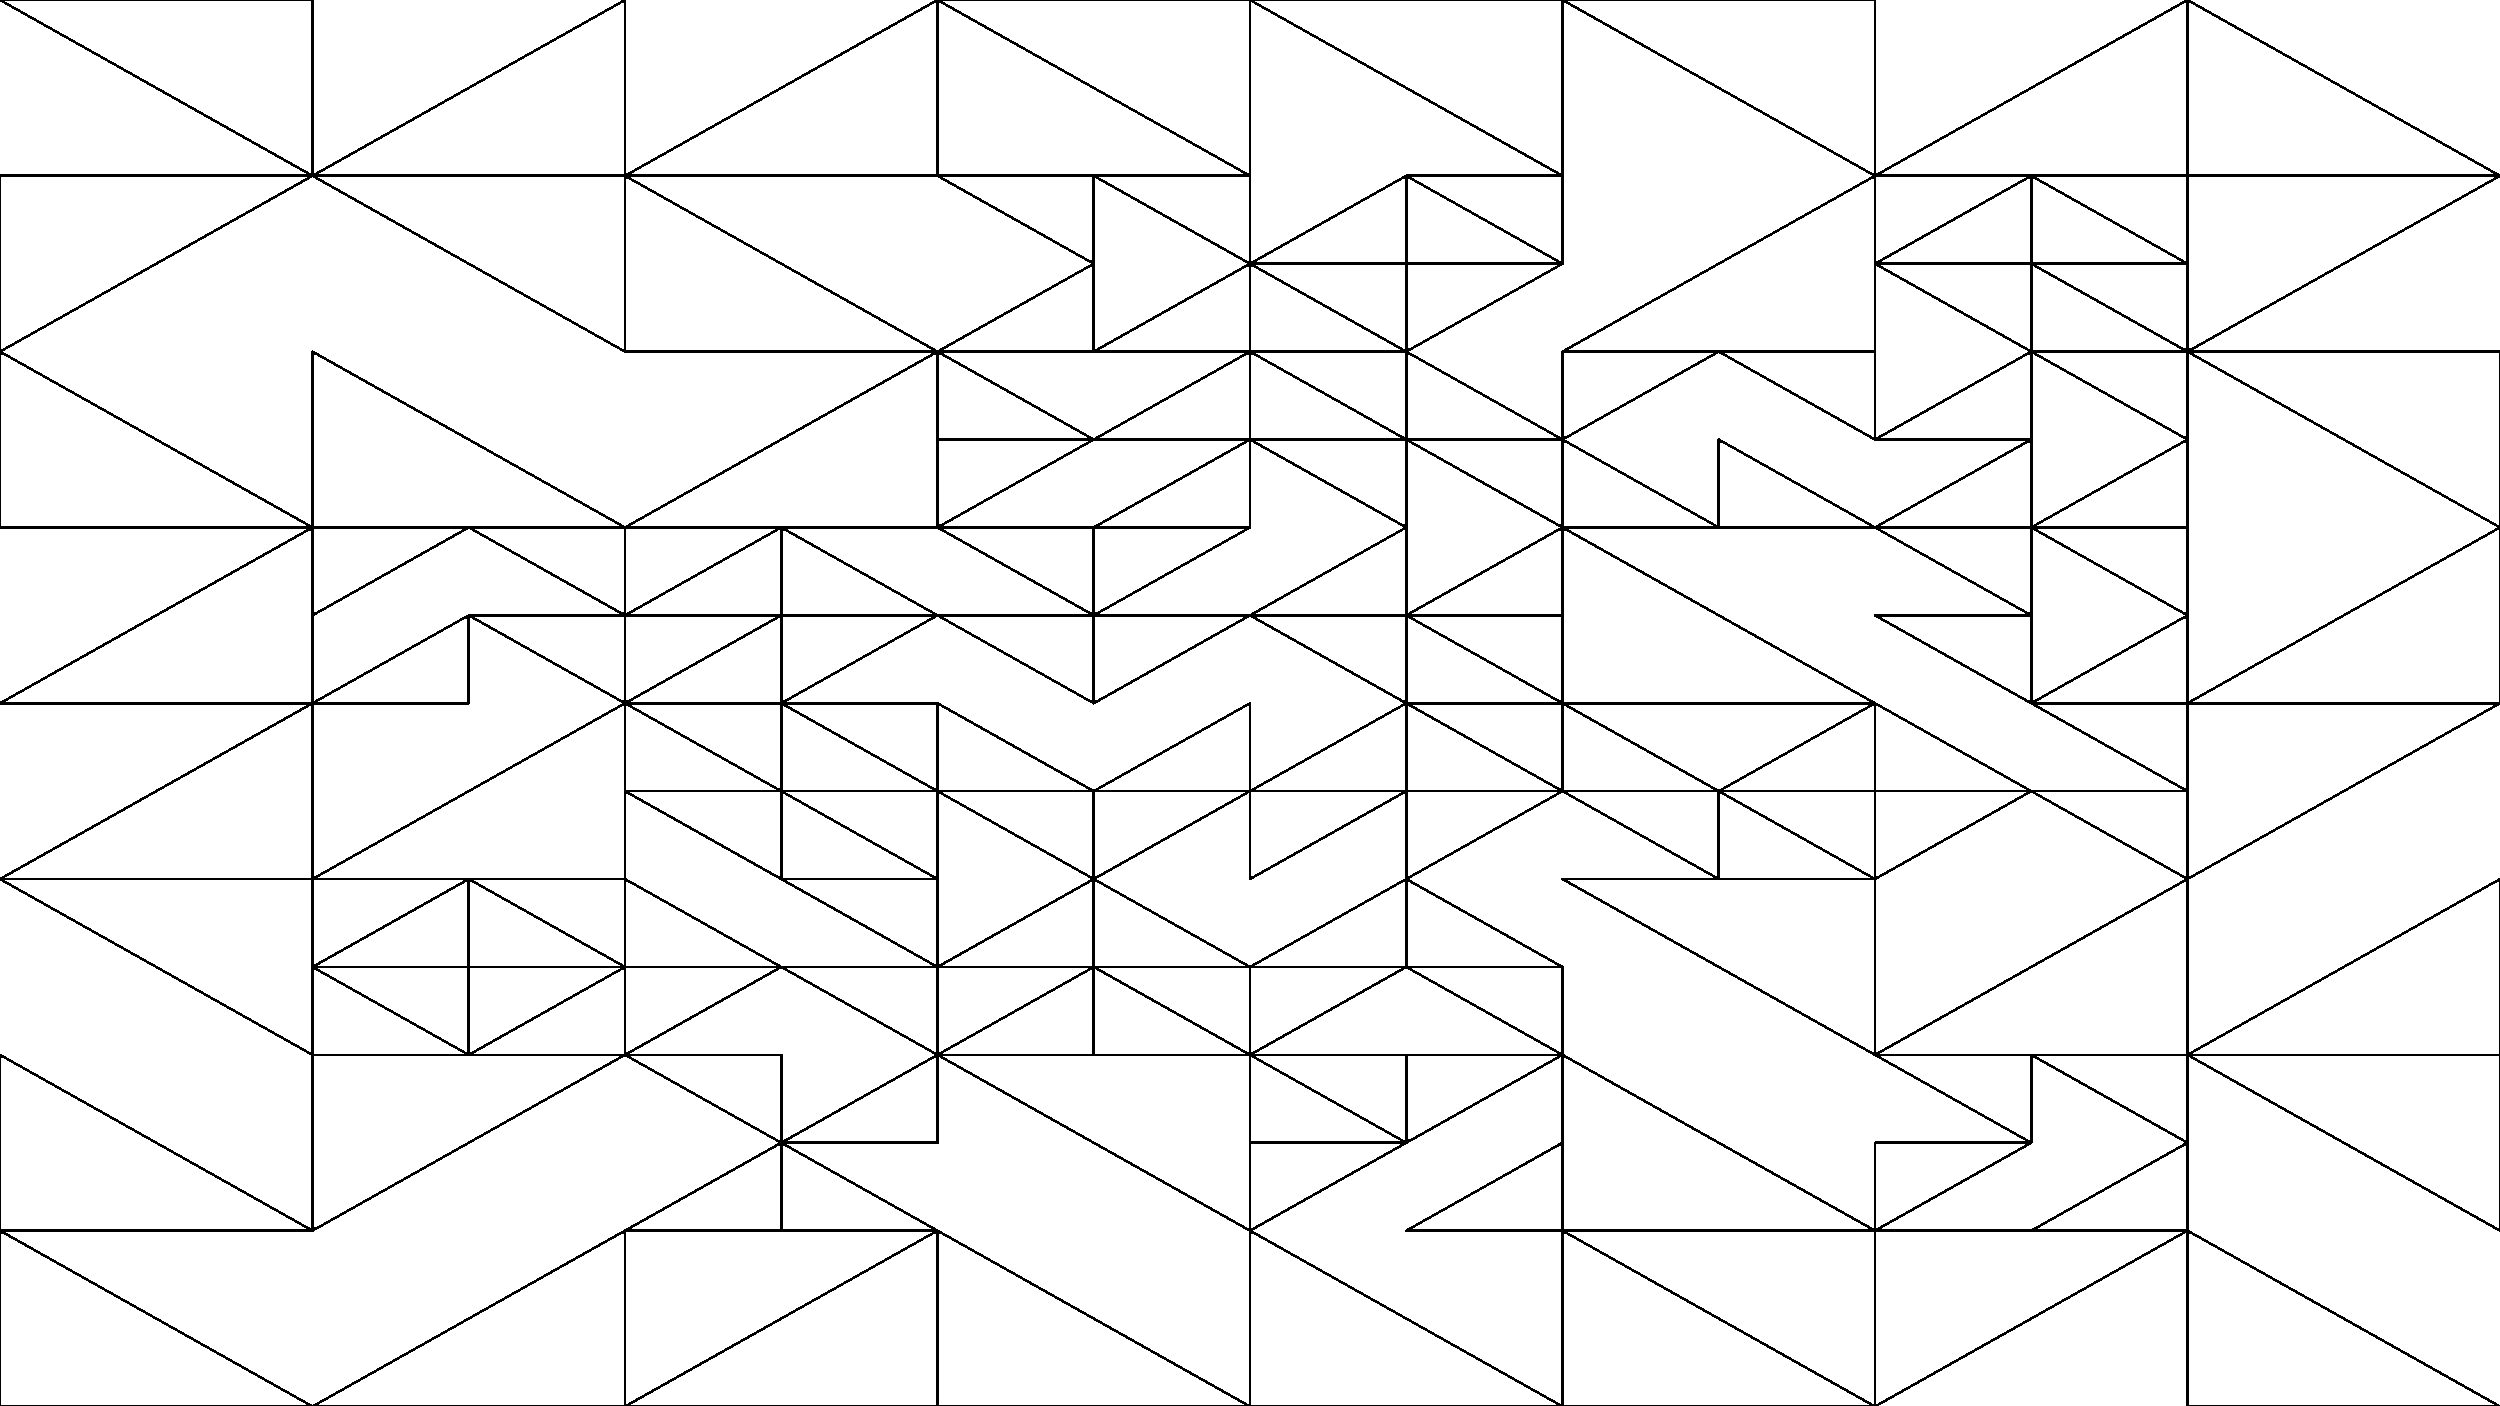 <svg xmlns="http://www.w3.org/2000/svg" version="1.1" xmlns:xlink="http://www.w3.org/1999/xlink" xmlns:svgjs="http://svgjs.dev/svgjs" viewBox="0 0 1422 800"><g shape-rendering="crispEdges" stroke-linejoin="round" fill="none" stroke-width="1.5" stroke="hsl(167, 72%, 60%)"><polygon points="1244.25,100 1244.25,0 1422,100"></polygon><polygon points="1244.25,0 1244.25,100 1066.5,100"></polygon><polygon points="1244.25,150 1155.375,100 1244.25,100"></polygon><polygon points="1155.375,150 1155.375,100 1066.5,150"></polygon><polygon points="1155.375,200 1066.5,150 1155.375,150"></polygon><polygon points="1244.25,150 1244.25,200 1155.375,150"></polygon><polygon points="1422,100 1244.25,100 1244.25,200"></polygon><polygon points="1066.5,100 1066.5,0 888.75,0"></polygon><polygon points="888.75,0 888.75,100 711,0"></polygon><polygon points="888.75,100 888.75,150 799.875,100"></polygon><polygon points="799.875,150 711,150 799.875,100"></polygon><polygon points="799.875,200 711,150 711,200"></polygon><polygon points="799.875,200 799.875,150 888.75,150"></polygon><polygon points="1066.5,100 1066.5,200 888.75,200"></polygon><polygon points="1066.5,250 1066.5,200 977.625,200"></polygon><polygon points="977.625,200 888.75,250 888.75,200"></polygon><polygon points="977.625,300 888.75,250 888.75,300"></polygon><polygon points="1066.5,300 977.625,250 977.625,300"></polygon><polygon points="888.75,250 799.875,200 799.875,250"></polygon><polygon points="711,200 799.875,250 711,250"></polygon><polygon points="711,250 799.875,300 799.875,250"></polygon><polygon points="888.75,250 799.875,250 888.75,300"></polygon><polygon points="888.75,300 799.875,350 888.75,350"></polygon><polygon points="711,350 799.875,350 799.875,300"></polygon><polygon points="799.875,350 799.875,400 711,350"></polygon><polygon points="888.75,350 799.875,350 888.75,400"></polygon><polygon points="1066.5,400 888.75,400 888.75,300"></polygon><polygon points="1422,300 1244.25,200 1422,200"></polygon><polygon points="1244.25,250 1244.25,200 1155.375,200"></polygon><polygon points="1155.375,200 1066.5,250 1155.375,250"></polygon><polygon points="1066.5,300 1155.375,250 1155.375,300"></polygon><polygon points="1155.375,300 1244.25,300 1244.25,250"></polygon><polygon points="1244.25,300 1155.375,300 1244.25,350"></polygon><polygon points="1155.375,350 1066.5,300 1155.375,300"></polygon><polygon points="1155.375,350 1066.5,350 1155.375,400"></polygon><polygon points="1244.25,350 1244.25,400 1155.375,400"></polygon><polygon points="1244.25,400 1422,300 1422,400"></polygon><polygon points="711,0 533.25,0 711,100"></polygon><polygon points="533.25,0 533.25,100 355.5,100"></polygon><polygon points="355.5,100 533.25,200 355.5,200"></polygon><polygon points="711,150 622.125,100 711,100"></polygon><polygon points="622.125,100 533.25,100 622.125,150"></polygon><polygon points="622.125,200 622.125,150 533.25,200"></polygon><polygon points="622.125,200 711,150 711,200"></polygon><polygon points="177.75,100 355.5,0 355.5,100"></polygon><polygon points="177.75,0 177.75,100 0,0"></polygon><polygon points="177.75,100 0,100 0,200"></polygon><polygon points="355.5,100 177.75,100 355.5,200"></polygon><polygon points="177.75,200 355.5,300 177.75,300"></polygon><polygon points="177.75,300 0,300 0,200"></polygon><polygon points="177.75,400 177.75,300 0,400"></polygon><polygon points="355.5,350 355.5,300 266.625,300"></polygon><polygon points="177.75,300 266.625,300 177.75,350"></polygon><polygon points="266.625,350 266.625,400 177.75,400"></polygon><polygon points="355.5,400 266.625,350 355.5,350"></polygon><polygon points="711,200 711,250 622.125,250"></polygon><polygon points="533.25,200 533.25,250 622.125,250"></polygon><polygon points="622.125,250 533.25,300 533.25,250"></polygon><polygon points="711,300 622.125,300 711,250"></polygon><polygon points="533.25,200 533.25,300 355.5,300"></polygon><polygon points="444.375,300 533.25,350 444.375,350"></polygon><polygon points="444.375,350 444.375,300 355.5,350"></polygon><polygon points="355.5,400 444.375,350 355.5,350"></polygon><polygon points="533.25,350 444.375,400 444.375,350"></polygon><polygon points="622.125,350 622.125,300 711,300"></polygon><polygon points="533.25,300 622.125,300 622.125,350"></polygon><polygon points="622.125,350 622.125,400 533.25,350"></polygon><polygon points="622.125,350 711,350 622.125,400"></polygon><polygon points="711,450 622.125,450 711,400"></polygon><polygon points="533.25,400 622.125,450 533.25,450"></polygon><polygon points="622.125,450 622.125,500 533.25,450"></polygon><polygon points="711,450 622.125,450 622.125,500"></polygon><polygon points="444.375,400 533.25,450 533.25,400"></polygon><polygon points="444.375,450 444.375,400 355.5,400"></polygon><polygon points="355.5,450 444.375,500 444.375,450"></polygon><polygon points="533.25,450 533.25,500 444.375,450"></polygon><polygon points="533.25,500 444.375,500 533.25,550"></polygon><polygon points="355.5,500 355.5,550 444.375,550"></polygon><polygon points="355.5,550 355.5,600 444.375,550"></polygon><polygon points="533.25,600 533.25,550 444.375,550"></polygon><polygon points="622.125,500 711,550 622.125,550"></polygon><polygon points="622.125,550 533.25,550 622.125,500"></polygon><polygon points="533.25,600 622.125,600 622.125,550"></polygon><polygon points="711,550 711,600 622.125,550"></polygon><polygon points="355.5,500 355.5,400 177.75,500"></polygon><polygon points="177.75,400 177.75,500 0,500"></polygon><polygon points="0,500 177.75,600 177.75,500"></polygon><polygon points="266.625,500 355.5,550 266.625,550"></polygon><polygon points="266.625,550 177.75,550 266.625,500"></polygon><polygon points="266.625,550 177.75,550 266.625,600"></polygon><polygon points="266.625,600 355.5,600 355.5,550"></polygon><polygon points="177.75,600 355.5,600 177.75,700"></polygon><polygon points="0,600 0,700 177.75,700"></polygon><polygon points="177.75,800 0,700 0,800"></polygon><polygon points="355.5,800 355.5,700 177.75,800"></polygon><polygon points="711,700 711,600 533.25,600"></polygon><polygon points="533.25,650 444.375,650 533.25,600"></polygon><polygon points="444.375,650 444.375,600 355.5,600"></polygon><polygon points="444.375,700 444.375,650 355.5,700"></polygon><polygon points="533.25,700 444.375,650 444.375,700"></polygon><polygon points="533.25,700 533.25,800 355.5,800"></polygon><polygon points="711,800 533.25,800 533.25,700"></polygon><polygon points="1422,400 1244.25,400 1244.25,500"></polygon><polygon points="1244.25,450 1244.25,400 1155.375,400"></polygon><polygon points="1066.5,400 1155.375,450 1066.5,450"></polygon><polygon points="1066.5,500 1066.5,450 1155.375,450"></polygon><polygon points="1244.25,450 1244.25,500 1155.375,450"></polygon><polygon points="1244.25,600 1244.25,500 1066.5,600"></polygon><polygon points="1422,600 1422,500 1244.25,600"></polygon><polygon points="1066.5,400 1066.5,450 977.625,450"></polygon><polygon points="888.75,450 888.75,400 977.625,450"></polygon><polygon points="977.625,450 888.75,450 977.625,500"></polygon><polygon points="977.625,500 1066.5,500 977.625,450"></polygon><polygon points="888.75,450 888.75,400 799.875,400"></polygon><polygon points="799.875,400 799.875,450 711,450"></polygon><polygon points="711,450 799.875,450 711,500"></polygon><polygon points="888.75,450 799.875,500 799.875,450"></polygon><polygon points="888.75,550 799.875,500 799.875,550"></polygon><polygon points="799.875,500 799.875,550 711,550"></polygon><polygon points="799.875,550 711,600 711,550"></polygon><polygon points="888.75,600 888.75,550 799.875,550"></polygon><polygon points="1066.5,500 888.75,500 1066.5,600"></polygon><polygon points="1066.5,700 888.75,700 888.75,600"></polygon><polygon points="799.875,650 888.75,600 799.875,600"></polygon><polygon points="799.875,650 799.875,600 711,600"></polygon><polygon points="799.875,650 711,650 711,700"></polygon><polygon points="888.75,700 888.75,650 799.875,700"></polygon><polygon points="711,700 888.75,800 711,800"></polygon><polygon points="888.75,700 888.75,800 1066.5,800"></polygon><polygon points="1244.25,600 1422,700 1422,600"></polygon><polygon points="1244.25,600 1155.375,600 1244.25,650"></polygon><polygon points="1155.375,600 1155.375,650 1066.5,600"></polygon><polygon points="1066.5,700 1155.375,650 1066.5,650"></polygon><polygon points="1155.375,700 1244.25,650 1244.25,700"></polygon><polygon points="1244.25,700 1066.5,800 1066.5,700"></polygon><polygon points="1244.25,700 1422,800 1244.25,800"></polygon></g><g fill="hsl(220, 62%, 45%)" stroke-width="3" stroke="hsl(220, 43%, 13%)"></g></svg>